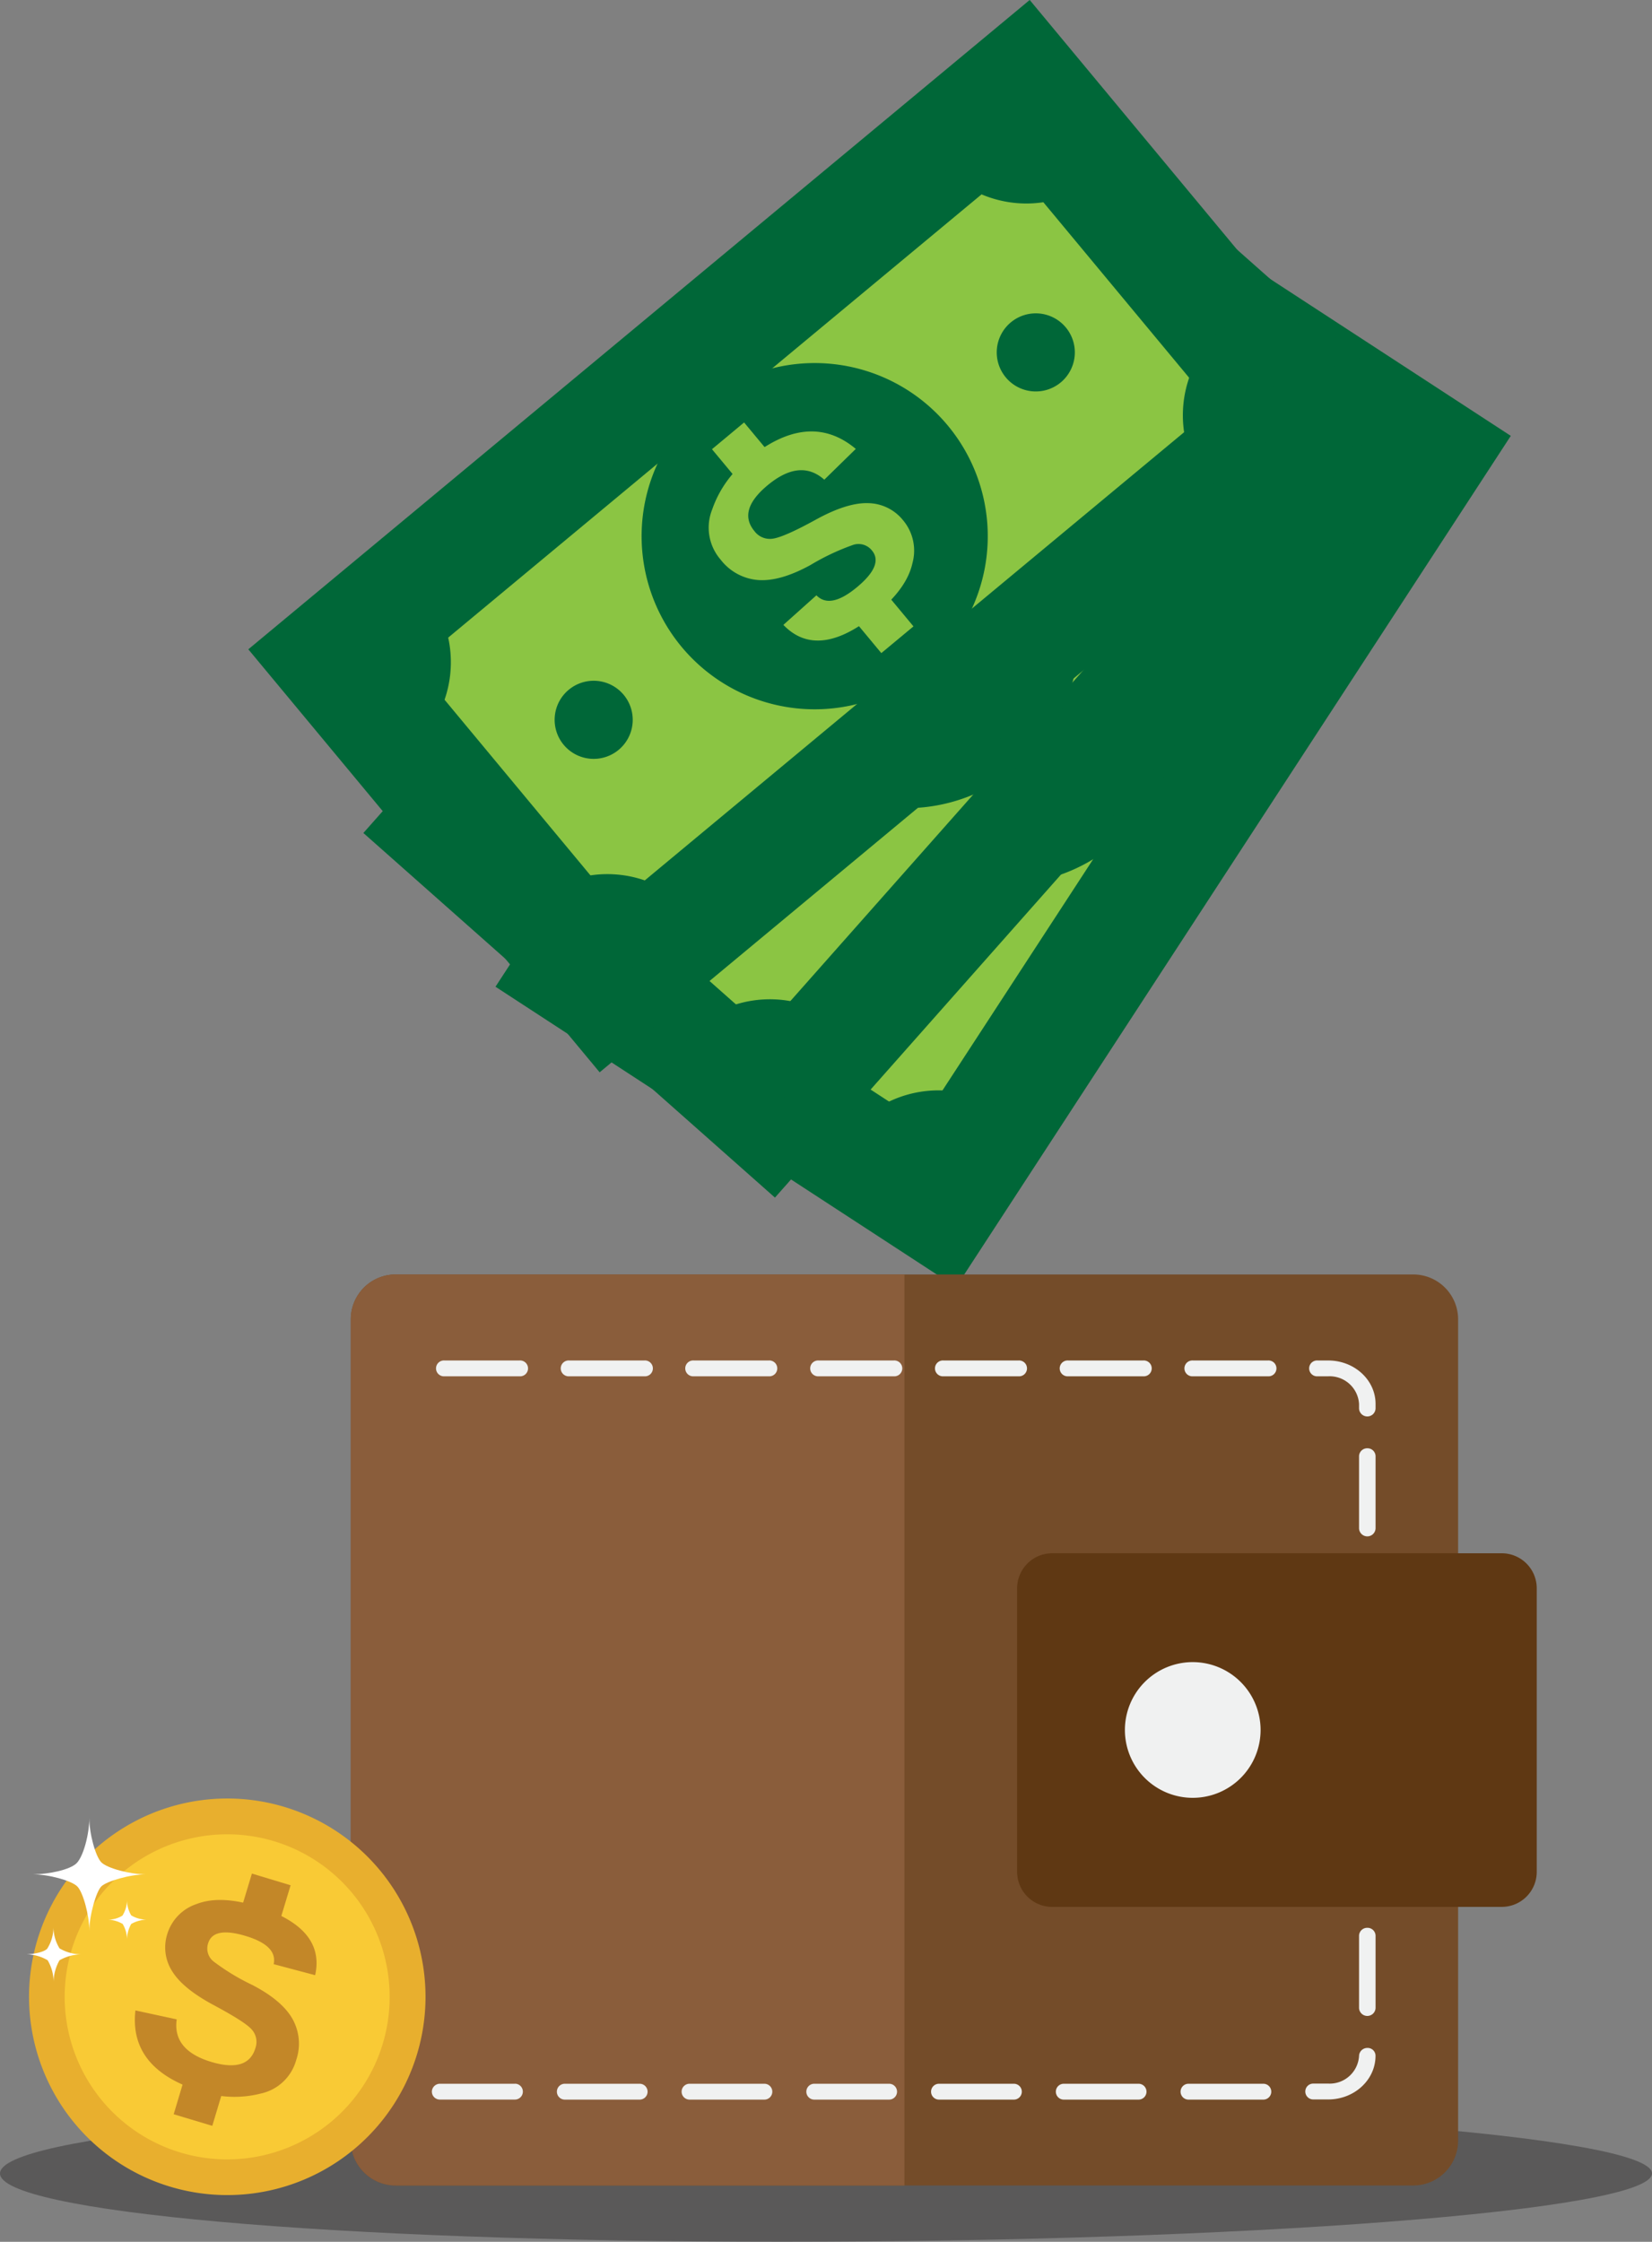 <svg xmlns="http://www.w3.org/2000/svg" viewBox="0 0 300 407.01"><rect x="0" y="0" width="300" height="407.01" fill="#808080" stroke="none"/><defs><style>.cls-1,.cls-3{fill:#8bc543;}.cls-1{stroke:#006738;stroke-miterlimit:10;stroke-width:21.56px;}.cls-2{fill:#006738;}.cls-4{fill:#221f1f;opacity:0.4;}.cls-5{fill:#744c29;}.cls-6{fill:#8a5d3b;}.cls-7{fill:#f0f1f1;}.cls-8{fill:#5f3813;}.cls-9{fill:#e8af2e;}.cls-10{fill:#f9ca35;}.cls-11{fill:#c38728;}.cls-12{fill:#fff;}</style></defs><g id="Layer_2" data-name="Layer 2"><g id="Capa_1" data-name="Capa 1"><rect class="cls-1" x="100.72" y="90.01" width="162.91" height="78.28" transform="translate(-25.51 211.22) rotate(-56.9)"/><path class="cls-2" d="M199.34,102.82a31.43,31.43,0,1,0,9.16,43.5A31.42,31.42,0,0,0,199.34,102.82Z"/><path class="cls-2" d="M248.09,99.73,259.46,82.3,242,70.93A20.81,20.81,0,0,0,248.09,99.73Z"/><path class="cls-3" d="M196.7,121.65a8.32,8.32,0,0,0-6.94-1.12q-3.72,1-8.28,5.69t-6.4,5.58a3.48,3.48,0,0,1-3.64-.3q-4.08-2.66-.16-8.66,4.18-6.42,9.53-4l3.81-7q-10.37-4.35-18.25,7.75A20,20,0,0,0,162.94,130a8.86,8.86,0,0,0,4.17,8.25,9.51,9.51,0,0,0,7.62,1.51q3.9-.9,8.25-5.42a44,44,0,0,1,6.26-5.73,3.14,3.14,0,0,1,3.63-.07q2.82,1.85-.63,7.15t-6.62,3.6l-4.16,6.91q8.07,4.45,15.64-7.16c2.56-3.91,3.7-7.42,3.44-10.5A8.58,8.58,0,0,0,196.7,121.65Z"/><rect class="cls-3" x="195.39" y="137.34" width="7.59" height="6.91" transform="translate(-27.55 230.74) rotate(-56.89)"/><rect class="cls-3" x="160.86" y="114.83" width="7.59" height="6.91" transform="translate(-24.35 191.64) rotate(-56.9)"/><path class="cls-2" d="M183.55,57.64a20.81,20.81,0,0,0,28.8-6.06L194.92,40.22Z"/><path class="cls-2" d="M117.3,159.26l-11.36,17.43,17.43,11.36A20.8,20.8,0,0,0,117.3,159.26Z"/><path class="cls-2" d="M153,207.4l17.44,11.36,11.36-17.42A20.81,20.81,0,0,0,153,207.4Z"/><path class="cls-2" d="M214.56,79.49a7.1,7.1,0,1,0,2.07,9.82A7.09,7.09,0,0,0,214.56,79.49Z"/><path class="cls-2" d="M157.54,166.93a7.09,7.09,0,1,0,2.07,9.82A7.09,7.09,0,0,0,157.54,166.93Z"/><rect class="cls-1" x="83.06" y="76.15" width="162.92" height="78.28" transform="translate(-30.87 162) rotate(-48.47)"/><path class="cls-2" d="M185.36,91.77a31.43,31.43,0,1,0,2.69,44.37A31.43,31.43,0,0,0,185.36,91.77Z"/><path class="cls-2" d="M234,95.85l13.8-15.57-15.58-13.8A20.81,20.81,0,0,0,234,95.85Z"/><path class="cls-3" d="M180,110a8.31,8.31,0,0,0-6.7-2.12c-2.55.28-5.56,1.76-9,4.41s-5.86,4.18-7.15,4.58a3.49,3.49,0,0,1-3.56-.82q-3.63-3.22,1.12-8.59,5.09-5.74,10-2.55l4.8-6.39q-9.61-5.83-19.19,5a20,20,0,0,0-4.93,9.81,8.9,8.9,0,0,0,2.92,8.78,9.55,9.55,0,0,0,7.32,2.61q4-.32,9-4.16a43.3,43.3,0,0,1,7-4.74,3.11,3.11,0,0,1,3.6.47q2.52,2.24-1.68,7t-7.06,2.59l-5.14,6.23q7.32,5.59,16.53-4.8,4.64-5.24,4.94-9.87A8.59,8.59,0,0,0,180,110Z"/><rect class="cls-3" x="175.84" y="125.86" width="7.59" height="6.9" transform="translate(-36.3 177.89) rotate(-48.43)"/><rect class="cls-3" x="144.99" y="98.53" width="7.6" height="6.91" transform="translate(-26.2 145.78) rotate(-48.48)"/><path class="cls-2" d="M176.37,44.77A20.81,20.81,0,0,0,205.74,43l-15.57-13.8Z"/><path class="cls-2" d="M95.94,135.56l-13.8,15.58,15.57,13.8A20.83,20.83,0,0,0,95.94,135.56Z"/><path class="cls-2" d="M124.23,188.43l15.58,13.8,13.8-15.58A20.82,20.82,0,0,0,124.23,188.43Z"/><path class="cls-2" d="M203.83,70.92a7.09,7.09,0,1,0,.61,10A7.09,7.09,0,0,0,203.83,70.92Z"/><path class="cls-2" d="M134.62,149.05a7.1,7.1,0,1,0,.6,10A7.11,7.11,0,0,0,134.62,149.05Z"/><rect class="cls-1" x="66.49" y="58.2" width="162.92" height="78.28" transform="translate(-28.06 117.01) rotate(-39.72)"/><path class="cls-2" d="M127.86,73.17a31.43,31.43,0,1,0,44.26,4.09A31.43,31.43,0,0,0,127.86,73.17Z"/><path class="cls-2" d="M219.61,88.7l16-13.3-13.3-16A20.81,20.81,0,0,0,219.61,88.7Z"/><path class="cls-3" d="M157.74,91.35c-2.56-.11-5.77.89-9.6,3s-6.42,3.24-7.76,3.44A3.49,3.49,0,0,1,137,96.42q-3.11-3.75,2.41-8.33,5.9-4.89,10.28-1l5.72-5.59q-8.62-7.22-19.73,2a19.92,19.92,0,0,0-6.35,9,8.87,8.87,0,0,0,1.54,9.11,9.53,9.53,0,0,0,6.84,3.7q4,.28,9.49-2.74a42.33,42.33,0,0,1,7.66-3.62,3.11,3.11,0,0,1,3.49,1q2.15,2.6-2.72,6.65t-7.37,1.48l-6,5.37q6.38,6.64,17.06-2.22,5.39-4.47,6.38-9A8.56,8.56,0,0,0,164,94.46,8.28,8.28,0,0,0,157.74,91.35Z"/><rect class="cls-3" x="156.96" y="110.04" width="7.59" height="6.91" transform="translate(-35.42 128.92) rotate(-39.72)"/><rect class="cls-3" x="130.62" y="78.34" width="7.59" height="6.91" transform="translate(-21.22 104.9) rotate(-39.77)"/><path class="cls-2" d="M170.38,29.43a20.81,20.81,0,0,0,29.3,2.72l-13.3-16Z"/><path class="cls-2" d="M61.07,120.24l13.29,16a20.81,20.81,0,0,0,2.71-29.31Z"/><path class="cls-2" d="M97,163.5l13.3,16,16-13.29A20.81,20.81,0,0,0,97,163.5Z"/><path class="cls-2" d="M183.56,58.53a7.09,7.09,0,1,0,10,.93A7.09,7.09,0,0,0,183.56,58.53Z"/><path class="cls-2" d="M103.27,125.24a7.09,7.09,0,1,0,10,.92A7.09,7.09,0,0,0,103.27,125.24Z"/><path class="cls-4" d="M142,382.18c-82.84,0-142,5.56-142,12.42S59.19,407,142,407s158-5.55,158-12.41S224.87,382.18,142,382.18Z"/><path class="cls-5" d="M256.64,231.38H71.85a8.15,8.15,0,0,0-8.15,8.14V388.64a8.15,8.15,0,0,0,8.15,8.14H256.64a8.15,8.15,0,0,0,8.15-8.14V239.52A8.15,8.15,0,0,0,256.64,231.38Z"/><path class="cls-6" d="M63.7,239.52V388.64a8.15,8.15,0,0,0,8.15,8.14h92.39V231.38H71.85A8.15,8.15,0,0,0,63.7,239.52Z"/><path class="cls-7" d="M139.63,247H126a1.44,1.44,0,1,0,0,2.87h13.59a1.44,1.44,0,1,0,0-2.87Z"/><path class="cls-7" d="M161.46,378.31H147.87a1.44,1.44,0,1,0,0,2.88h13.59a1.44,1.44,0,1,0,0-2.88Z"/><path class="cls-7" d="M162.29,247h-13.6a1.44,1.44,0,1,0,0,2.87h13.6a1.44,1.44,0,1,0,0-2.87Z"/><path class="cls-7" d="M184.12,378.31h-13.6a1.44,1.44,0,1,0,0,2.88h13.6a1.44,1.44,0,1,0,0-2.88Z"/><path class="cls-7" d="M93.51,378.31H79.92a1.47,1.47,0,0,0-1.49,1.34,1.44,1.44,0,0,0,1.39,1.53l.49,0h13.2a1.44,1.44,0,1,0,0-2.88Z"/><path class="cls-7" d="M138.81,378.31H125.22a1.44,1.44,0,1,0,0,2.88h13.59a1.44,1.44,0,1,0,0-2.88Z"/><path class="cls-7" d="M184.94,247H171.35a1.44,1.44,0,1,0,0,2.87h13.59a1.44,1.44,0,1,0,0-2.87Z"/><path class="cls-7" d="M94.33,247H80.74a1.44,1.44,0,1,0,0,2.87H94.33a1.44,1.44,0,1,0,0-2.87Z"/><path class="cls-7" d="M117,247H103.39a1.44,1.44,0,1,0,0,2.87H117a1.44,1.44,0,1,0,0-2.87Z"/><path class="cls-7" d="M116.16,378.31H102.57a1.44,1.44,0,1,0,0,2.88h13.59a1.44,1.44,0,1,0,0-2.88Z"/><path class="cls-7" d="M248.3,350a1.47,1.47,0,0,0-1.5,1.44V364.5a1.5,1.5,0,0,0,3,0V351.44A1.46,1.46,0,0,0,248.3,350Z"/><path class="cls-7" d="M248.3,306.47a1.47,1.47,0,0,0-1.5,1.44V321a1.5,1.5,0,0,0,3,0V307.91A1.46,1.46,0,0,0,248.3,306.47Z"/><path class="cls-7" d="M206.76,378.31H193.18a1.44,1.44,0,1,0,0,2.88h13.58a1.44,1.44,0,1,0,0-2.88Z"/><path class="cls-7" d="M248.3,328.24a1.47,1.47,0,0,0-1.5,1.43v13.06a1.5,1.5,0,0,0,3,0V329.67A1.46,1.46,0,0,0,248.3,328.24Z"/><path class="cls-7" d="M248.3,262.94a1.47,1.47,0,0,0-1.5,1.44v13.05a1.5,1.5,0,0,0,3,0V264.38A1.46,1.46,0,0,0,248.3,262.94Z"/><path class="cls-7" d="M241.2,247h-1.9a1.44,1.44,0,1,0,0,2.87h1.9a5.35,5.35,0,0,1,5.6,5v.79a1.5,1.5,0,0,0,3,0v-.79C249.79,250.52,245.94,247,241.2,247Z"/><path class="cls-7" d="M248.3,284.71a1.47,1.47,0,0,0-1.5,1.44V299.2a1.5,1.5,0,0,0,3,0V286.15A1.46,1.46,0,0,0,248.3,284.71Z"/><path class="cls-7" d="M229.42,378.31H215.83a1.44,1.44,0,1,0,0,2.88h13.59a1.44,1.44,0,1,0,0-2.88Z"/><path class="cls-7" d="M207.59,247H194a1.44,1.44,0,1,0,0,2.87h13.59a1.44,1.44,0,1,0,0-2.87Z"/><path class="cls-7" d="M248.3,371.81a1.5,1.5,0,0,0-1.5,1.47,5.34,5.34,0,0,1-5.6,5h-2.72a1.44,1.44,0,1,0,0,2.88h2.72c4.74,0,8.59-3.55,8.59-7.91v-.08A1.42,1.42,0,0,0,248.3,371.81Z"/><path class="cls-7" d="M230.24,247H216.65a1.44,1.44,0,1,0,0,2.87h13.59a1.44,1.44,0,1,0,0-2.87Z"/><path class="cls-8" d="M272.72,282H191.07a6.36,6.36,0,0,0-6.36,6.35v51.5a6.36,6.36,0,0,0,6.36,6.35h81.65a6.36,6.36,0,0,0,6.35-6.35v-51.5A6.36,6.36,0,0,0,272.72,282Z"/><path class="cls-7" d="M216.59,301.76a12.32,12.32,0,1,0,12.33,12.32A12.33,12.33,0,0,0,216.59,301.76Z"/><path class="cls-9" d="M51.48,328a36,36,0,1,0,24.31,44.75A36,36,0,0,0,51.48,328Z"/><path class="cls-10" d="M49.64,334.24a29.51,29.51,0,1,0,19.91,36.67A29.52,29.52,0,0,0,49.64,334.24Z"/><path class="cls-11" d="M46.35,346q-6.47-1.94-10.65-.32a8.3,8.3,0,0,0-5.32,5.44,8,8,0,0,0,.86,6.72Q33.16,361,38.75,364c3.72,2,6,3.42,6.9,4.39a3.37,3.37,0,0,1,.73,3.45q-1.35,4.49-8,2.51-7.08-2.13-6.29-7.73L24.59,365q-1.21,10.77,12.13,14.77a19.23,19.23,0,0,0,10.58.33A8.54,8.54,0,0,0,53.79,374a9.16,9.16,0,0,0-.67-7.45c-1.27-2.25-3.69-4.29-7.27-6.16a40.12,40.12,0,0,1-7-4.23,3,3,0,0,1-1.06-3.33c.62-2.08,2.89-2.53,6.79-1.36s5.59,2.87,5.12,5.13l7.53,2Q59.16,349.89,46.35,346Z"/><rect class="cls-11" x="44.08" y="339.98" width="6.66" height="7.32" transform="matrix(0.29, -0.96, 0.96, 0.29, -295.35, 290.27)"/><rect class="cls-11" x="32.67" y="378.04" width="6.66" height="7.32" transform="translate(-339.93 306.44) rotate(-73.29)"/><path class="cls-12" d="M16.22,330.09c0,2.9-1.09,7-2.33,8.2s-5.16,2-7.92,2c2.83,0,7,1.13,8.06,2.19s2.19,5.23,2.19,8.06c0-2.83,1.25-7.13,2.18-8.06s5.23-2.19,8.06-2.19c-2.83,0-7-1.1-8.06-2.18S16.22,332.92,16.22,330.09Z"/><path class="cls-12" d="M23.06,344.87a5.3,5.3,0,0,1-.83,2.92,5,5,0,0,1-2.82.73,5.58,5.58,0,0,1,2.87.78,5.55,5.55,0,0,1,.78,2.87,5.92,5.92,0,0,1,.77-2.87,5.94,5.94,0,0,1,2.87-.78,5.49,5.49,0,0,1-2.87-.78A5.43,5.43,0,0,1,23.06,344.87Z"/><path class="cls-12" d="M9.71,349.76a7.35,7.35,0,0,1-1.15,4.05c-.63.63-2.55,1-3.91,1a7.69,7.69,0,0,1,4,1.08,7.69,7.69,0,0,1,1.08,4,8.18,8.18,0,0,1,1.08-4,8.26,8.26,0,0,1,4-1.08,7.69,7.69,0,0,1-4-1.08A7.47,7.47,0,0,1,9.71,349.76Z"/></g></g></svg>